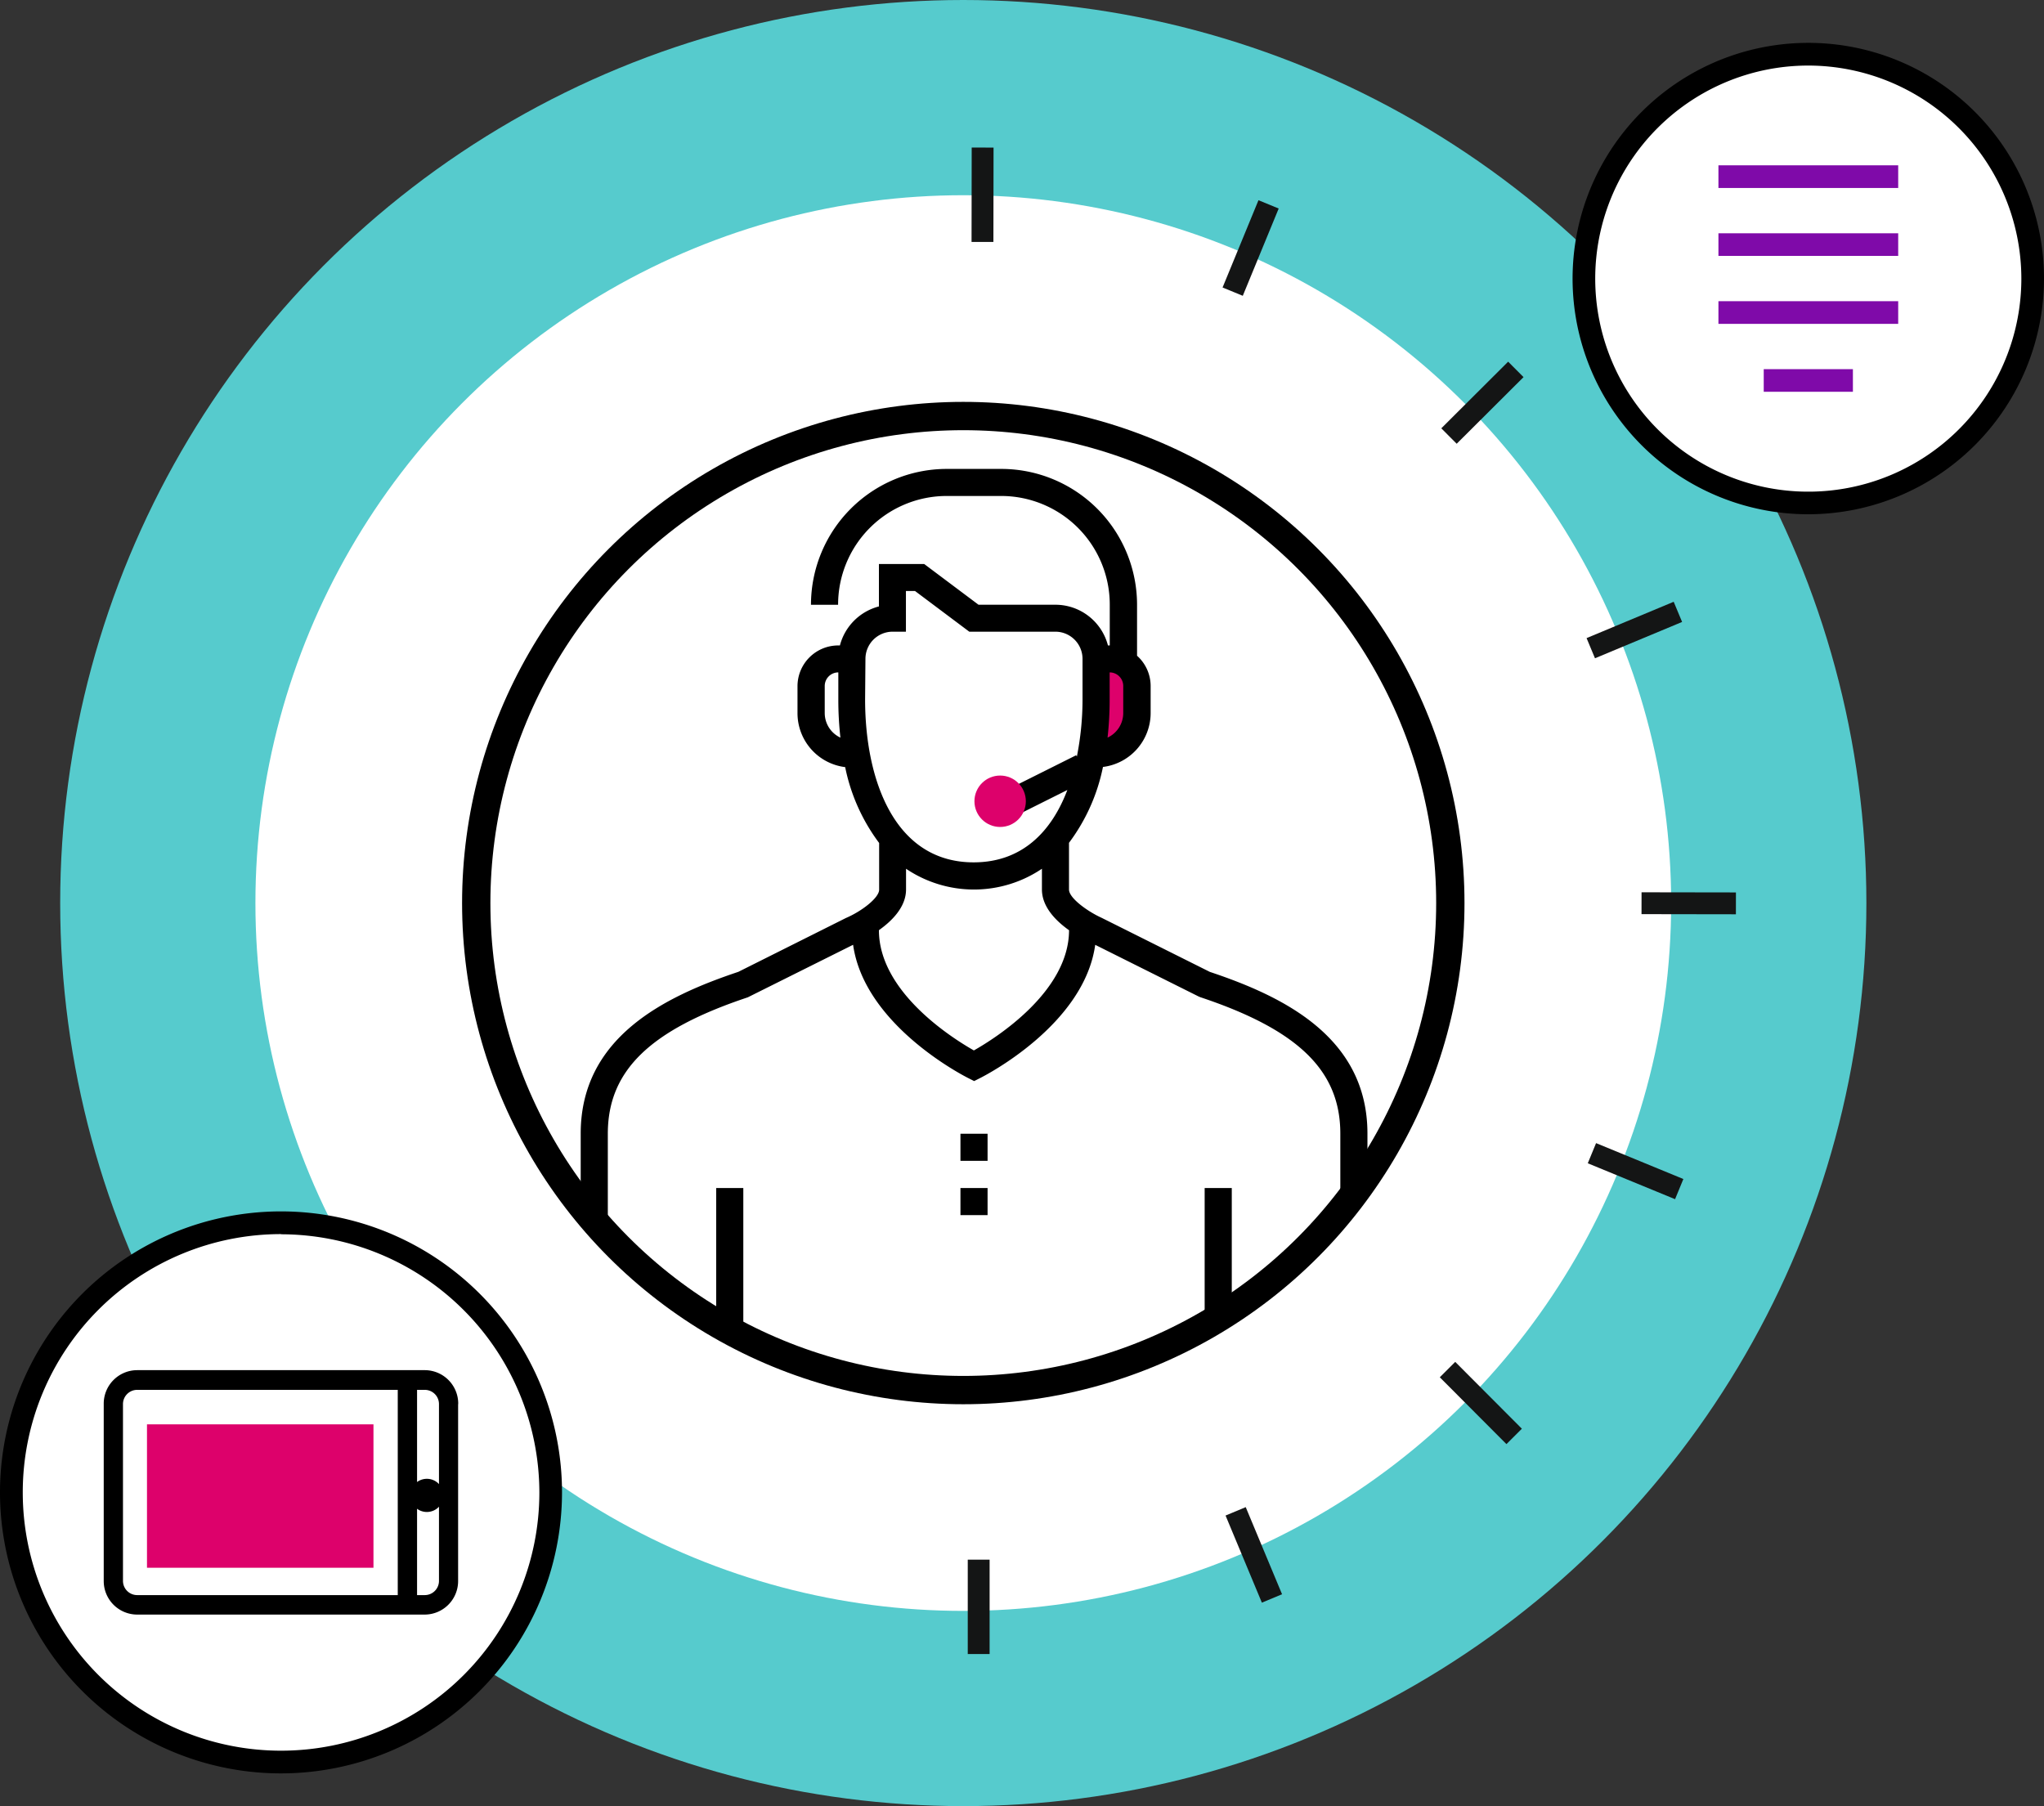 <svg xmlns="http://www.w3.org/2000/svg" viewBox="0 0 361 319"><rect x="0" y="0" width="361" height="319" fill="#333333" stroke="none"/><defs><style>.cls-1{fill:none;stroke:#000;stroke-miterlimit:10;stroke-width:5px}.cls-2{fill:#56cbcd}.cls-3{fill:#fff}.cls-4{fill:#dd016b}.cls-5{clip-path:url(#clip-path)}.cls-6{fill:#7f0aa9}.cls-7{fill:#141515}</style><clipPath id="clip-path"><circle class="cls-1" cx="170.13" cy="159.5" r="86.02"/></clipPath></defs><title>block2_4</title><g id="Слой_2" data-name="Слой 2"><g id="Layer_3" data-name="Layer 3"><circle class="cls-2" cx="170.13" cy="159.5" r="159.5"/><circle class="cls-3" cx="170.13" cy="159.5" r="125.02"/><ellipse class="cls-4" cx="197.5" cy="124.83" rx="4.38" ry="7.35"/><g class="cls-5"><path d="M213.68 171.66l-19.11-9.55c-2.36-1.06-5.77-3.45-5.77-5v-8.25a33.32 33.32 0 0 0 6-13.4 9.6 9.6 0 0 0 8.42-9.51v-4.79a7.17 7.17 0 0 0-2.4-5.34v-9a24 24 0 0 0-24-24h-9.59a24 24 0 0 0-24 24h4.79a19.19 19.19 0 0 1 19.21-19.22h9.59A19.19 19.19 0 0 1 196 106.78V114h-.32a9.59 9.59 0 0 0-9.27-7.19h-13.59l-9.59-7.19h-8v7.49a9.62 9.62 0 0 0-6.89 6.89h-.3a7.2 7.2 0 0 0-7.19 7.19v4.79a9.6 9.6 0 0 0 8.42 9.51 33.32 33.32 0 0 0 6 13.4v8.25c0 1.41-3 3.77-5.87 5l-19 9.51c-13 4.35-27.84 11.55-27.84 28.58v35.95h4.79v-35.94c0-11.11 7.39-18.31 24.72-24.09l18.6-9.28c2 14.19 19.52 23.13 20.31 23.53l1.07.54 1.07-.54c.79-.4 18.34-9.34 20.31-23.52l18.26 9.12.31.13c17.33 5.78 24.72 13 24.72 24.09v35.95h4.79v-35.93c.01-17.04-14.83-24.24-27.83-28.58zm-15.3-45.71a4.79 4.79 0 0 1-2.77 4.33 59.88 59.88 0 0 0 .37-6.73v-4.79a2.4 2.4 0 0 1 2.4 2.4zm-52.72 0v-4.79a2.4 2.4 0 0 1 2.4-2.4v4.79a59.9 59.9 0 0 0 .37 6.73 4.79 4.79 0 0 1-2.77-4.33zm7.19-9.59a4.8 4.8 0 0 1 4.79-4.79H160v-7.19h1.6l9.59 7.19h15.21a4.8 4.8 0 0 1 4.79 4.79v7.19a51.79 51.79 0 0 1-1 10.08l-.12-.24-14.38 7.19 2.14 4.29 10.68-5.34c-2.79 7.36-8 12.78-16.55 12.78-14.14 0-19.17-14.86-19.17-28.76zM172 185.53c-3.86-2.19-16.77-10.34-16.77-21.24 2.33-1.65 4.79-4.11 4.79-7.19v-3.66a21.45 21.45 0 0 0 24 0v3.66c0 3.09 2.48 5.56 4.79 7.2-.02 10.87-12.94 19.04-16.81 21.23z"/><path d="M126.49 209.83h4.79v26.36h-4.79zM212.76 209.83h4.79v26.36h-4.79zM169.63 200.24h4.79v4.79h-4.79zM169.63 209.83h4.79v4.79h-4.79z"/></g><circle class="cls-1" cx="170.13" cy="159.5" r="86.02"/><circle class="cls-4" cx="176.64" cy="141.52" r="4.54"/><circle class="cls-3" cx="319.28" cy="49.11" r="39.91"/><circle class="cls-3" cx="50.27" cy="263.46" r="47.44"/><path d="M319.38 90.83A41.63 41.63 0 1 1 361 49.2a41.67 41.67 0 0 1-41.62 41.63zm0-79.25A37.63 37.63 0 1 0 357 49.2a37.67 37.67 0 0 0-37.62-37.62z"/><path class="cls-6" d="M303.5 29.2h31.75v4H303.5zM303.5 41.2h31.75v4H303.5zM303.5 53.2h31.75v4H303.5zM311.5 65.2h15.75v4H311.5z"/><path d="M79.93 248v31.25a4.92 4.92 0 0 1-4.93 4.89H24.23a4.92 4.92 0 0 1-4.91-4.92V248a4.92 4.92 0 0 1 4.91-5H75a4.92 4.92 0 0 1 4.93 5zm-59.21 31.22a3.51 3.51 0 0 0 3.51 3.52H75a3.51 3.51 0 0 0 3.51-3.52V248a3.51 3.51 0 0 0-3.51-3.55H24.23a3.51 3.51 0 0 0-3.51 3.55z"/><path d="M79.93 248h-1v31.25a3.92 3.92 0 0 1-3.93 3.89H24.23a3.92 3.92 0 0 1-3.91-3.92V248a3.92 3.92 0 0 1 3.91-4H75a3.92 3.92 0 0 1 3.93 4h2a5.92 5.92 0 0 0-5.93-6H24.23a5.92 5.92 0 0 0-5.91 6v31.25a5.92 5.92 0 0 0 5.91 5.92H75a5.92 5.92 0 0 0 5.91-5.92V248zm-59.21 31.22h-1a4.51 4.51 0 0 0 4.51 4.52H75a4.51 4.51 0 0 0 4.51-4.52V248a4.51 4.51 0 0 0-4.51-4.55H24.23a4.51 4.51 0 0 0-4.51 4.55v31.25h2V248a2.51 2.51 0 0 1 2.51-2.52H75a2.51 2.51 0 0 1 2.53 2.52v31.25a2.51 2.51 0 0 1-2.53 2.48H24.23a2.51 2.51 0 0 1-2.51-2.52z"/><path d="M71.25 243.75h1.4v39.68h-1.4z"/><path d="M72.66 243.75h-1v38.69h-.41v1h1v-38.69h.41v-1h-1 1v-1h-2.41v41.69h3.41v-41.69h-1v1z"/><path d="M77.32 264.12a1.93 1.93 0 1 1-1.93-1.93 1.93 1.93 0 0 1 1.93 1.93zm-2.46 0a.53.53 0 1 0 .53-.53.53.53 0 0 0-.53.53z"/><path d="M77.32 264.12h-1a.93.93 0 1 1-.93-.93.94.94 0 0 1 .93.93h2a2.93 2.93 0 1 0-2.93 2.93 2.93 2.93 0 0 0 2.93-2.93zm-2.46 0h-1a1.53 1.53 0 1 0 1.53-1.53 1.53 1.53 0 0 0-1.53 1.53h1.53v.47a.47.47 0 0 0 .47-.47h-.94a.47.47 0 0 0 .47.47v-.94a.47.47 0 0 0-.47.47h.94a.47.47 0 0 0-.47-.47v.47h-.53z"/><path d="M49.63 313.22a49.63 49.63 0 1 1 49.63-49.62 49.68 49.68 0 0 1-49.63 49.62zm0-95.25a45.62 45.62 0 1 0 45.63 45.62A45.68 45.68 0 0 0 49.63 218z"/><path class="cls-4" d="M25.96 251.57h40v25.33h-40z"/><path class="cls-7" transform="rotate(-89.91 298.26 159.551)" d="M296.34 151.21h3.86v16.67h-3.86z"/><path class="cls-7" transform="rotate(-89.91 173.533 34.41)" d="M165.21 32.48h16.67v3.86h-16.67z"/><path class="cls-7" transform="rotate(-90 172.755 284.185)" d="M164.8 282.35h16.67v3.86H164.8z"/><path class="cls-7" transform="rotate(-44.91 261.507 247.811)" d="M259.61 239.49h3.85v16.67h-3.85z"/><path class="cls-7" transform="rotate(-44.91 261.801 71.147)" d="M253.49 69.22h16.67v3.85h-16.67z"/><path class="cls-7" transform="rotate(-67.64 288.86 206.865)" d="M286.95 198.53h3.85v16.67h-3.85z"/><path class="cls-7" transform="rotate(-67.64 220.875 43.791)" d="M212.53 41.87h16.67v3.86h-16.67z"/><path class="cls-7" transform="rotate(-22.63 221.393 274.613)" d="M219.5 266.31h3.86v16.67h-3.86z"/><path class="cls-7" transform="rotate(-22.64 288.712 111.258)" d="M280.31 109.32h16.67v3.86h-16.67z"/></g></g></svg>